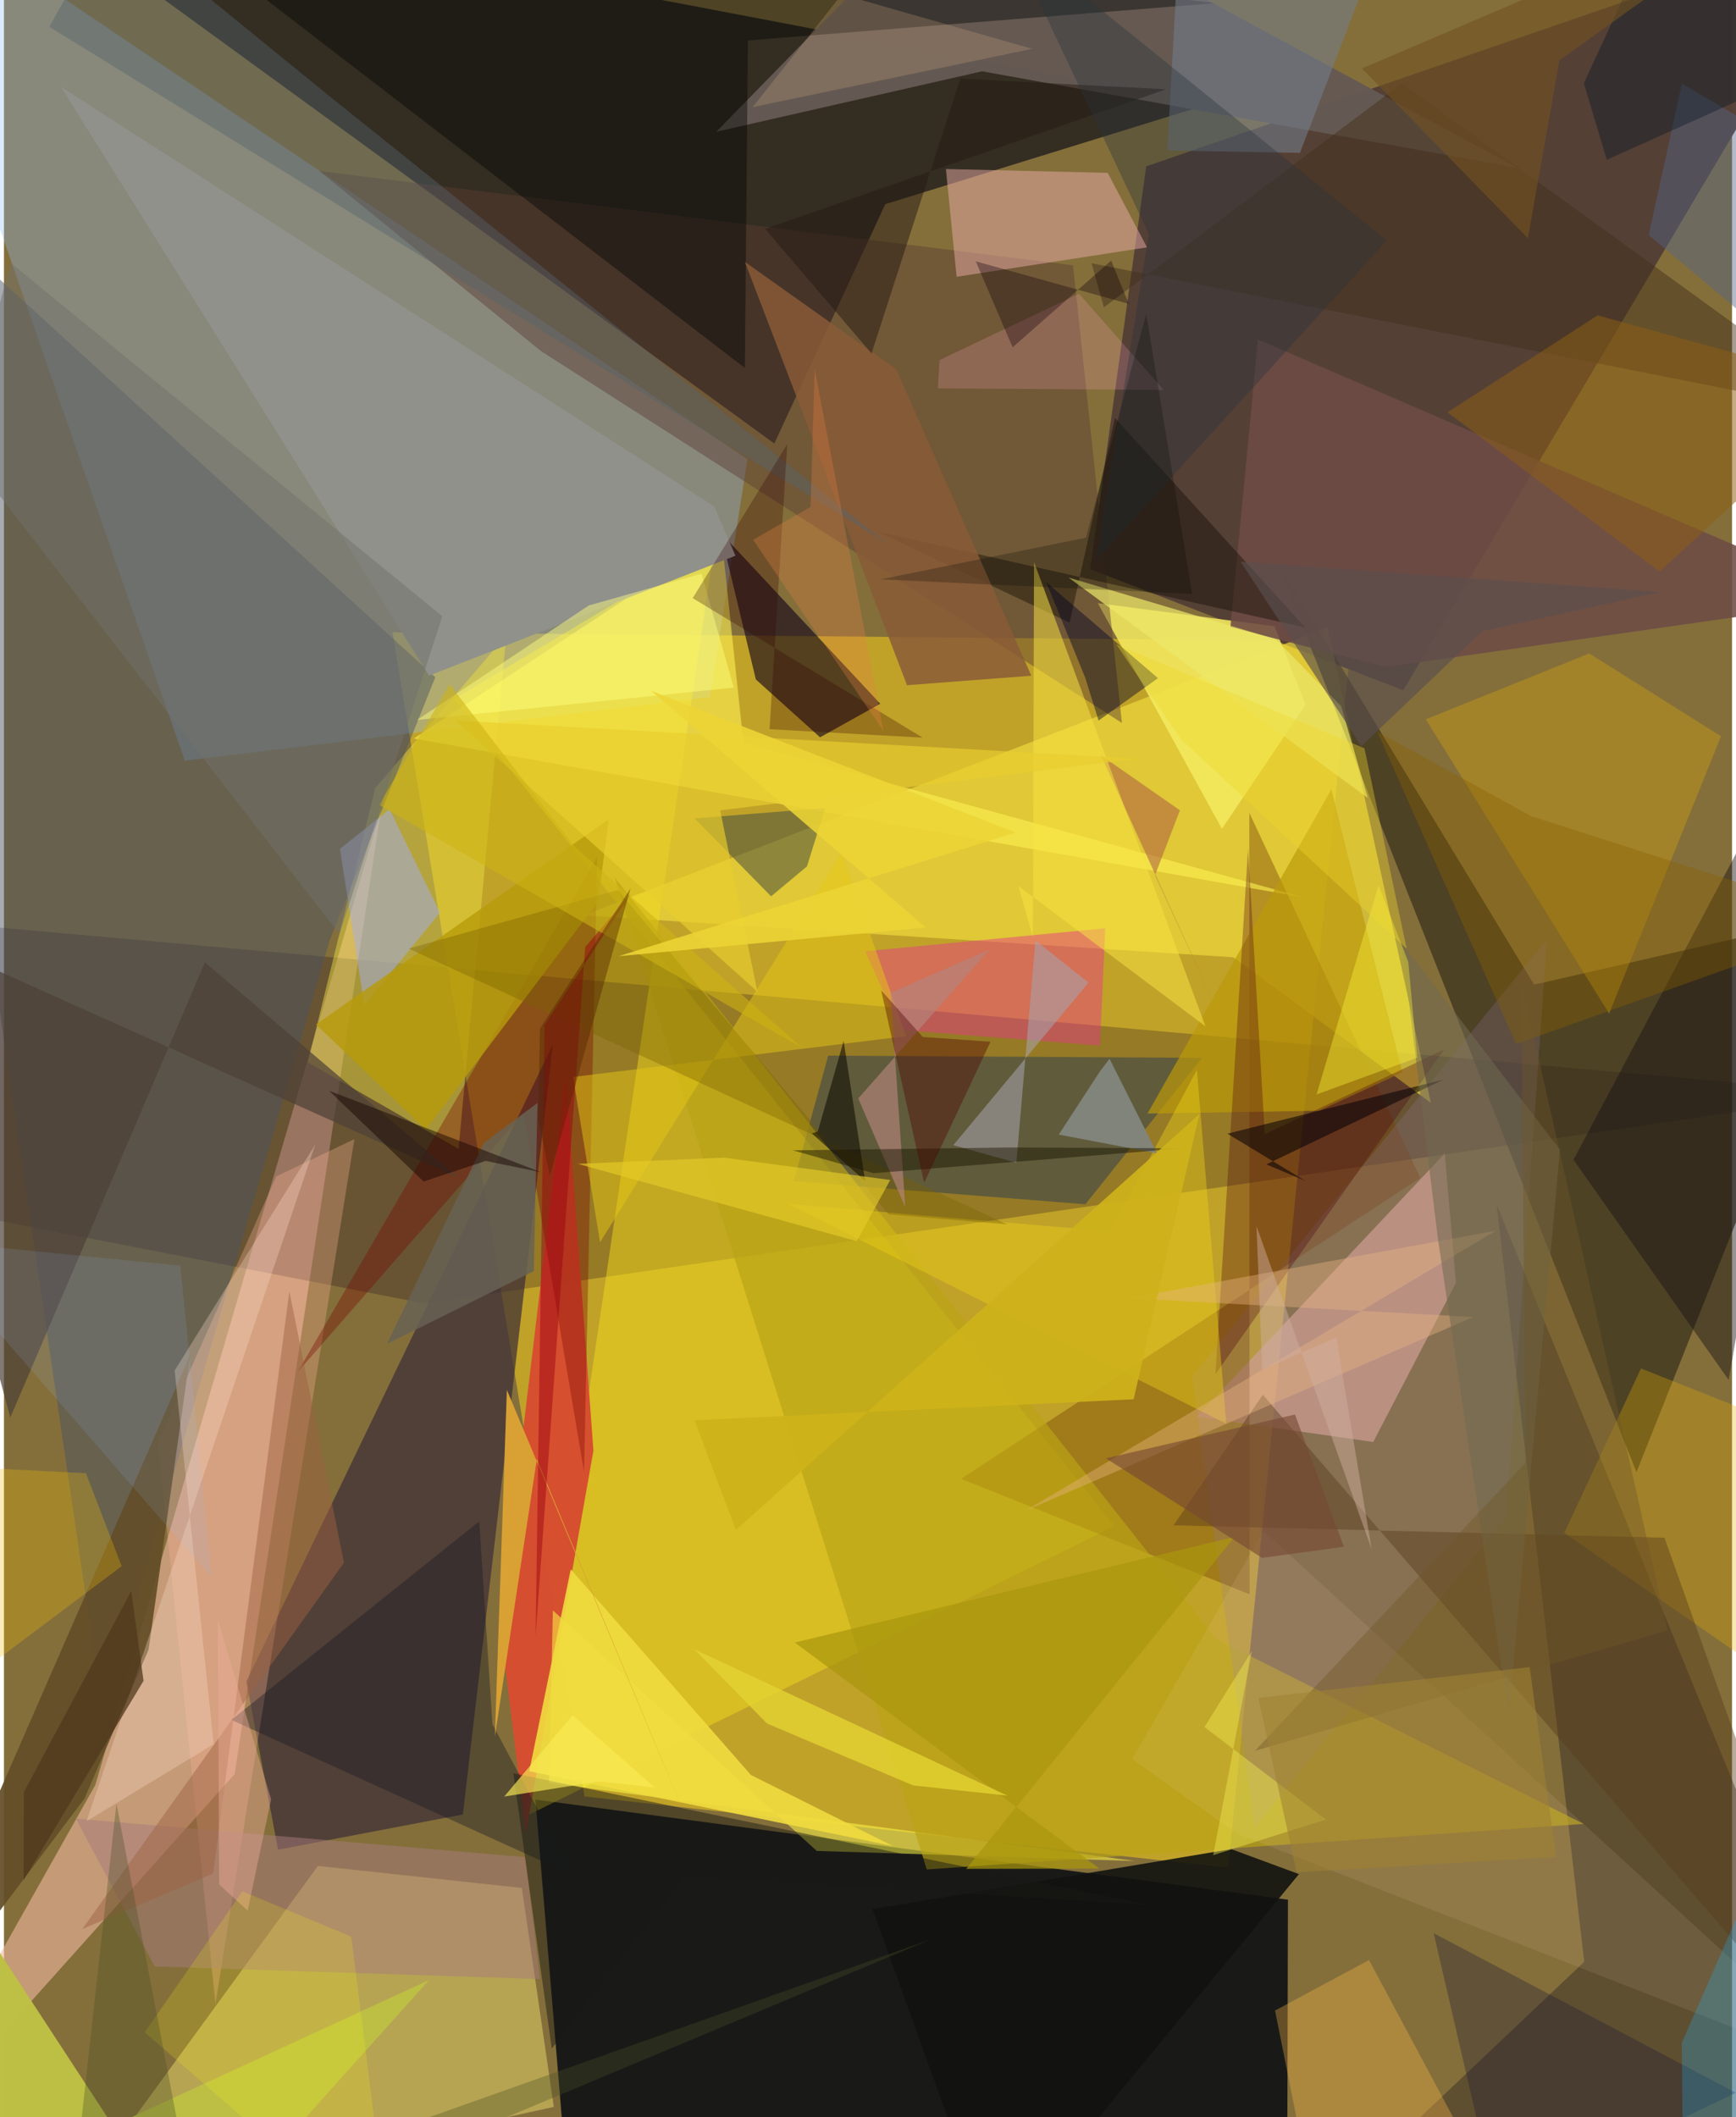<svg xmlns="http://www.w3.org/2000/svg" width="228" height="278" viewBox="0 0 836 1024"><path fill="#846f3b" d="M0 0h836v1024H0z"/><path fill="#d8b622" fill-opacity=".718" d="M187.976 305.82l463.772 4.324L592.22 903.37l-311.372-34.5z"/><path fill="#040911" fill-opacity=".831" d="M621.167 918.807l-.344 128.674L274.973 1086l-17.872-215.6z"/><path fill="#1f1b1c" fill-opacity=".788" d="M582.812 50.367l-156.457 48.38-53.693 115.775L-7.45-62z"/><path fill="#91bfff" fill-opacity=".325" d="M359.702 222.128L-62-62 87.477 367.894l254.041-30.784z"/><path fill="#544036" fill-opacity=".988" d="M525.514 275.286l151.434 58.579L898-38.548 552.591 80.462z"/><path fill="#f0b79f" fill-opacity=".596" d="M182.386 391.64l-70.783 466.41L-62 1051.906 44.19 863.32z"/><path fill="#17021a" fill-opacity=".247" d="M898 529.027l-920.48-82.188L-62 578.815l265.21 51.596z"/><path fill="#edd83d" fill-opacity=".698" d="M594.734 463.002l95.573 70.43-49.943-230.003-359.946 139.29z"/><path fill="#342c1a" fill-opacity=".667" d="M615.29 270.379l174.483 441.654L898 440.108l-157.765 36.144z"/><path fill="#3c2d36" fill-opacity=".706" d="M222.009 877.592l-89.418 17.039-15.324-81.394 148.337-308.262z"/><path fill="#fbeb74" fill-opacity=".424" d="M151.893 902.465L28.856 1071.144l237.146-52.112-15.456-105.887z"/><path fill="#f5df1d" fill-opacity=".463" d="M537.23 738.091L252.574 878.376l91.278-615.392-126.19 75.136z"/><path fill="#dea791" fill-opacity=".706" d="M577.056 685.242l119.975-127.38 5.434 62.597-40.056 76.976z"/><path fill="#352925" fill-opacity=".463" d="M619.773 1086L898 1012.312 722.154 582.756l42.326 366.102z"/><path fill="#ebdd41" fill-opacity=".478" d="M219.921 555.697l23.097-248.38-63.38 73.825-32.646 132.7z"/><path fill="#d64e2f" fill-opacity=".98" d="M252.417 887.087l32.76-185.473-13.422-181.54-31.8 265.237z"/><path fill="#4a5362" fill-opacity=".482" d="M47.985 829.642L-62 80.322l270.66 247.239-51.04 127.177z"/><path fill="#110217" fill-opacity=".616" d="M423.921 340.388l-29.106 16.22-31.07-27.991-17.071-71.045z"/><path fill="#012763" fill-opacity=".357" d="M579.655 511.66l-56.48 70.805-141.103-11.167 16.685-60.717z"/><path fill="#753f05" fill-opacity=".404" d="M685.157 569.711l-82.68-176.536.1 377.895-139.574-55.831z"/><path fill="#f4ea61" fill-opacity=".851" d="M629.67 340.852l-40.452 60.042-60.046-109.182 85.464 11.203z"/><path fill="#655a53" fill-opacity=".996" d="M344.633 63.715L467.408-62 732.035 81.15 473.178 34.486z"/><path fill="#fff353" fill-opacity=".584" d="M357.728 359.285l-10.617-100.11-148.859 98.015 431.27 77.055z"/><path fill="#fff846" fill-opacity=".545" d="M393.195 895.212l154.058 4.897-283.544-37.72 1.835-83.498z"/><path fill="#baa416" fill-opacity=".678" d="M446.436 904.187l317.81-22.021-177.827-89.54-290.99-368.298z"/><path fill="#5c3d33" fill-opacity=".459" d="M152.587 82.715l107.36 87.195 280.89 179.75-23.674-221.365z"/><path fill="#111210" fill-opacity=".898" d="M593.703 894.341l32.776 12.101L478.78 1086l-58.62-162.628z"/><path fill="#f9b193" fill-opacity=".322" d="M169.52 550.948l-37.748 18.015L74.5 697.7l27.815 271.494z"/><path fill="#000604" fill-opacity=".412" d="M46.509-62l311.923 240.003 1.485-158.446L586.168 1.509z"/><path fill="#6e4c46" fill-opacity=".875" d="M898 289.888L606.66 164.206l-13.334 139.102 75.118 19.293z"/><path fill="#e8aca6" fill-opacity=".494" d="M460.875 133.875l92.092-14.239-19.003-36.029-78.282-1.86z"/><path fill="#d19f10" fill-opacity=".408" d="M830.641 356.108l-54.115 134.133-88.667-142.32 79.06-31.852z"/><path fill="#e73988" fill-opacity=".471" d="M416.623 460.095l17.082 38.057 96.514 7.562 2.559-56.756z"/><path fill="#780700" fill-opacity=".357" d="M286.947 414.548l-6.318 297.25-29.222-173.473-109.424 125.422z"/><path fill="#634e28" fill-opacity=".929" d="M38.964 869.894L-62 1003.686 90.051 655.405 69.963 797.88z"/><path fill="#987aa9" fill-opacity=".216" d="M746.445 454.25L726.85 733.46 605.062 883.952l-30.278-218.335z"/><path fill="#bdbf45" fill-opacity=".992" d="M205.635 957.678L90.51 1086-41.584 883.882-62 1081.042z"/><path fill="#a5adeb" fill-opacity=".506" d="M162.564 410.57l23.967-19.125 24.403 49.94-36.608 44.692z"/><path fill="#475041" fill-opacity=".533" d="M334.113 395.839l63.195-5.049-8.838 28.246-17.34 14.488z"/><path fill="#bd9a09" fill-opacity=".69" d="M553.209 538.58l88.946-156.844 34.341 136.965-40.261 18.542z"/><path fill="#0f0c00" fill-opacity=".412" d="M537.48 202.125l-21.95 99.03-93.12-44.08 207.132 46.46z"/><path fill="#490016" fill-opacity=".314" d="M696.655 507.671l-86.707 40.86-8.084-137.86-15.792 254.053z"/><path fill="#e9b200" fill-opacity=".294" d="M791.944 661.878l-37.12 79.526 85.585 59.403 30.24-107.65z"/><path fill="#161314" fill-opacity=".455" d="M898 299.752l-63.629 367.65 45.395 64.41-120.468-170.868z"/><path fill="#b79b0b" fill-opacity=".808" d="M292.54 396.28l-141.576 99.182 53.106 50.886 83.338-110.21z"/><path fill="#ecd019" fill-opacity=".424" d="M535.133 595.591l41.983-78.09 14.219 171.135-211.8-106.335z"/><path fill="#573c1b" fill-opacity=".431" d="M609.013 674.6L898 1009.789 803.295 743.75l-237.463-6.03z"/><path fill="#010126" fill-opacity=".431" d="M558.293 328.006l-28.762 20.492-6.446-20.717-18.88-46.195z"/><path fill="#e6c716" fill-opacity=".486" d="M275.303 520.889l13.077 79.982 116.782-188.263 31.286 88.533z"/><path fill="#90918b" d="M353.862 268.781L205.67 326.773 27.594 42.065l316 202.887z"/><path fill="#171924" fill-opacity=".384" d="M229.936 735.804l-119.947 96.055 165.283 75.144-38.96-73.075z"/><path fill="#a77c7b" fill-opacity=".498" d="M259.379 957.206l-7.236-58.987L34.78 879.61l38.147 71.506z"/><path fill="#895b37" fill-opacity=".839" d="M496.998 326.814l-60.121 4.595-78.456-204.747 73.282 51.985z"/><path fill="#feb848" fill-opacity=".337" d="M713.662 1047.578l-53.288-99.56-45.457 24.419L637.681 1086z"/><path fill="#ffdecb" fill-opacity=".306" d="M150.655 553.457L82.57 662.896l18.876 180.694-61.5 37.286z"/><path fill="#55646d" fill-opacity=".435" d="M51.401-39.861L158.73 47.532l268.63 215.496L21.942 12.968z"/><path fill="#f0db3f" fill-opacity=".906" d="M254.124 856.68l175.938 36.18-68.67-34.322-87.2-99.51z"/><path fill="#42301b" fill-opacity=".475" d="M526.164 127.316l5.944 21.355L676.306 40.26 898 200.856z"/><path fill="#737e8c" fill-opacity=".573" d="M570.285-62l-7.502 134.777 64.172 1.157L678.977-62z"/><path fill="#d9a234" fill-opacity=".996" d="M237.49 839.872l20.302-134.128 72.296 173.567-86.796-207.06z"/><path fill="#ffd7c7" fill-opacity=".094" d="M545.873 850.838l63.408-110.43L898 1004.683l-301.709-117.96z"/><path fill="#191915" fill-opacity=".467" d="M265.012 990.847l64.476-83.314 224.443 13.822-307.522-63.732z"/><path fill="#82857b" fill-opacity=".988" d="M557.842 557.791l-22.999-45.698-4.683 6.168-19.867 30.508z"/><path fill="#8c5f14" fill-opacity=".522" d="M800.92 276.444l-102.57-77.027 72.623-46.886L898 187.444z"/><path fill="#4d4137" fill-opacity=".702" d="M3.071 685.647L-62 443.005l281.546 126.41L97.219 465.452z"/><path fill="#7a6200" fill-opacity=".373" d="M296.954 430.492l131.004 156.833 57.45 4.898-289.607-133.437z"/><path fill="#1b1835" fill-opacity=".318" d="M691.637 934.993l30.703 132.383L898 983.438v60.537z"/><path fill="#ffa3c1" fill-opacity=".208" d="M560.981 188.587l-109.17-.752.768-13.652 67.48-32.146z"/><path fill="#686354" fill-opacity=".835" d="M256.328 614.796l1.773-81.317-25.943 19.302-46.93 97.248z"/><path fill="#af6246" fill-opacity=".569" d="M556.85 423.285l31.057 67.446-57.235-125.448 38.23 26.643z"/><path fill="#f7e343" fill-opacity=".529" d="M497.777 453.35l-7.05-24.835 90.481 67.837-82.888-224.537z"/><path fill="#1bb3ff" fill-opacity=".251" d="M895.71 1046.585L812.63 1086l-.943-97.923L898 791.357z"/><path fill="#e9b482" fill-opacity=".404" d="M544.36 627.9l166.462 9.094-216.447 93.597 227.447-135.383z"/><path fill="#040106" fill-opacity=".549" d="M629.51 571.117l-37.63-22.8 104.536-26.168-85.72 41.02z"/><path fill="#ece869" fill-opacity=".698" d="M659.795 385.96l-12.89-44.373-31.533-32.357-100.34-29.886z"/><path fill="#f4c106" fill-opacity=".275" d="M56.949 757.501l-17.273-44.95L-62 707.383v139.383z"/><path fill="#886200" fill-opacity=".376" d="M731.524 504.946L898 445.692 738.883 394.76l-74.55-40.977z"/><path fill="#b5837c" fill-opacity=".663" d="M413.298 531.279l22.727 52.632-7.07-103.77 47.76-20.847z"/><path fill="#251913" fill-opacity=".494" d="M462.678 38.042l99.432 5.159-193.857 67.523 51.446 60.22z"/><path fill="#9f6242" fill-opacity=".475" d="M37.876 933.022L164.48 755.815l-26.415-131.24-36.871 281.635z"/><path fill="#2a333b" fill-opacity=".373" d="M553.825 113.13L485.392-31.849l183.616 148.147-140.735 154.81z"/><path fill="#ffff7e" fill-opacity=".471" d="M282.96 292.83l-83.102 55.384 153.227-15.634-15.666-55.134z"/><path fill="#150300" fill-opacity=".478" d="M259.8 566.96l-26.762-5.466-30.011 9.965-45.777-43.937z"/><path fill="#52668a" fill-opacity=".439" d="M878.973 79.862L811.75 40.507l-16.067 73.168 64.177 53.945z"/><path fill="#080600" fill-opacity=".537" d="M393.718 547.23l12.502-43.733 10.416 67.761-25.8-23.055z"/><path fill="#e8ce2e" fill-opacity=".671" d="M346.48 391.948l201.944-25.004-329.934-18.493 145.995 131.168z"/><path fill="#a8a3ab" fill-opacity=".561" d="M524.672 475.247l-25.666-20.364-9.232 107.488-30.506-8.482z"/><path fill="#f0ae9d" fill-opacity=".416" d="M104.115 911.469l-.65-128.117 25.779 86.948-11.346 53.79z"/><path fill="#fff80c" fill-opacity=".173" d="M168.013 936.661L186.797 1086 68.093 982.947l47.301-68.171z"/><path fill="#aa970d" fill-opacity=".718" d="M465.523 903.896l129.789-160.554-212.744 51.087 147.374 109.348z"/><path fill="#e3d332" fill-opacity=".804" d="M439.829 863.54l-70.702-29.948-35.154-35.905 151.485 70.803z"/><path fill="#051925" fill-opacity=".384" d="M764.3 40.26l11.097 37.038L898 22.214l-96.69-62.139z"/><path fill="#300" fill-opacity=".282" d="M378.922 214.849l-45.725 74.45 111.255 67.487-74.073-4.106z"/><path fill="#990010" fill-opacity=".463" d="M261.531 495.762l-4.34 295.55 24.019-333.29 21.879-25.51z"/><path fill="#98befe" fill-opacity=".122" d="M100.581 763.1L85.325 612.15-47.17 598.977-62 576.19z"/><path fill="#191500" fill-opacity=".467" d="M570.784 555.38l-83.334-.39-105.777 1.387 38.994 11.061z"/><path fill="#eee74e" fill-opacity=".451" d="M580.774 835.31l22.92-36.776-18.696 98.72 54.479-17.21z"/><path fill="#500000" fill-opacity=".384" d="M444.506 501.557l-20.138-22.571 20.795 93.087 32.105-68.232z"/><path fill="#d1a880" fill-opacity=".251" d="M362.188 51.826L497.43 23.612 197.56-62 408.95-7.295z"/><path fill="#e6cb2a" fill-opacity=".639" d="M412.545 600.308l16.211-29.59-80.383-10.807-70.756 2.996z"/><path fill="#716a51" fill-opacity=".553" d="M752.728 556.099l-76.587-100.103 17.634 143.655 34.171 229.82z"/><path fill="#fff939" fill-opacity=".373" d="M635.016 529.336l29.973-101.133 14.38 36.995 4.305 46.375z"/><path fill="#ceb21a" fill-opacity=".925" d="M334.052 686.928l19.991 53.115L578.31 538.88l-31.805 137.904z"/><path fill="#764933" fill-opacity=".612" d="M608.648 753.488l39.564-5.387-23.658-63.96-91.463 21.202z"/><path fill="#ceb414" fill-opacity=".58" d="M386.071 506.82L181.506 389.31l34.105-58.324 60.628 78.708z"/><path fill="#725322" fill-opacity=".624" d="M879.71-62L656.953 33.104l80.286 82.098 15.214-86.007z"/><path fill="#4b5125" fill-opacity=".341" d="M95.3 1086L54.426 872.346 30.785 1086l417.109-147.811z"/><path fill="#71716c" fill-opacity=".494" d="M-20.818 215.586L162.322 451.8l49.761-153.744L3.305 127.23z"/><path fill="#5a504d" fill-opacity=".647" d="M656.706 360.855l58.321-55.474 86.238-19.037-202.97-14.641z"/><path fill="#6f5828" fill-opacity=".404" d="M736.071 707.516l-2.037-232.827 70.777 313.844-199.607 58.279z"/><path fill="#532300" fill-opacity=".416" d="M303.152 429.646l-43.846 67.817-.834 43.733 5.602 27.574z"/><path fill="#e67f43" fill-opacity=".306" d="M425.553 353.724l-63.133-92.633 27.795-15.951 1.996-66.52z"/><path fill="#ecd536" fill-opacity=".878" d="M445.918 448.623L313.09 334.109l176.424 68.561-192.14 59.798z"/><path fill="#f8e954" fill-opacity=".659" d="M287.972 861.604l-45.964 7.323 33.068-39.321 39.774 34.96z"/><path fill="#4f381c" fill-opacity=".737" d="M9.593 866.847l51.992-97.298 5.948 43.41-58.014 96.4z"/><path fill="#eed82c" fill-opacity=".373" d="M658.168 361.933l-120.1-50.313 31.385 46.057 109.113 101.14z"/><path fill="#13000c" fill-opacity=".345" d="M544.172 146.98l-74.048-20.585 17.839 41.583 47.68-41.939z"/><path fill="#9f8234" fill-opacity=".573" d="M606.845 821.219l131.225-14.873 12.843 91.74-125.546 7.507z"/><path fill="#000600" fill-opacity=".231" d="M424.019 280.216l99.391-20.147 29.196-108.337 22.201 135.538z"/><path fill="#d1af9f" fill-opacity=".471" d="M605.941 593.027l55.69 156.213-17.095-102.322-35.825 15.572z"/></svg>